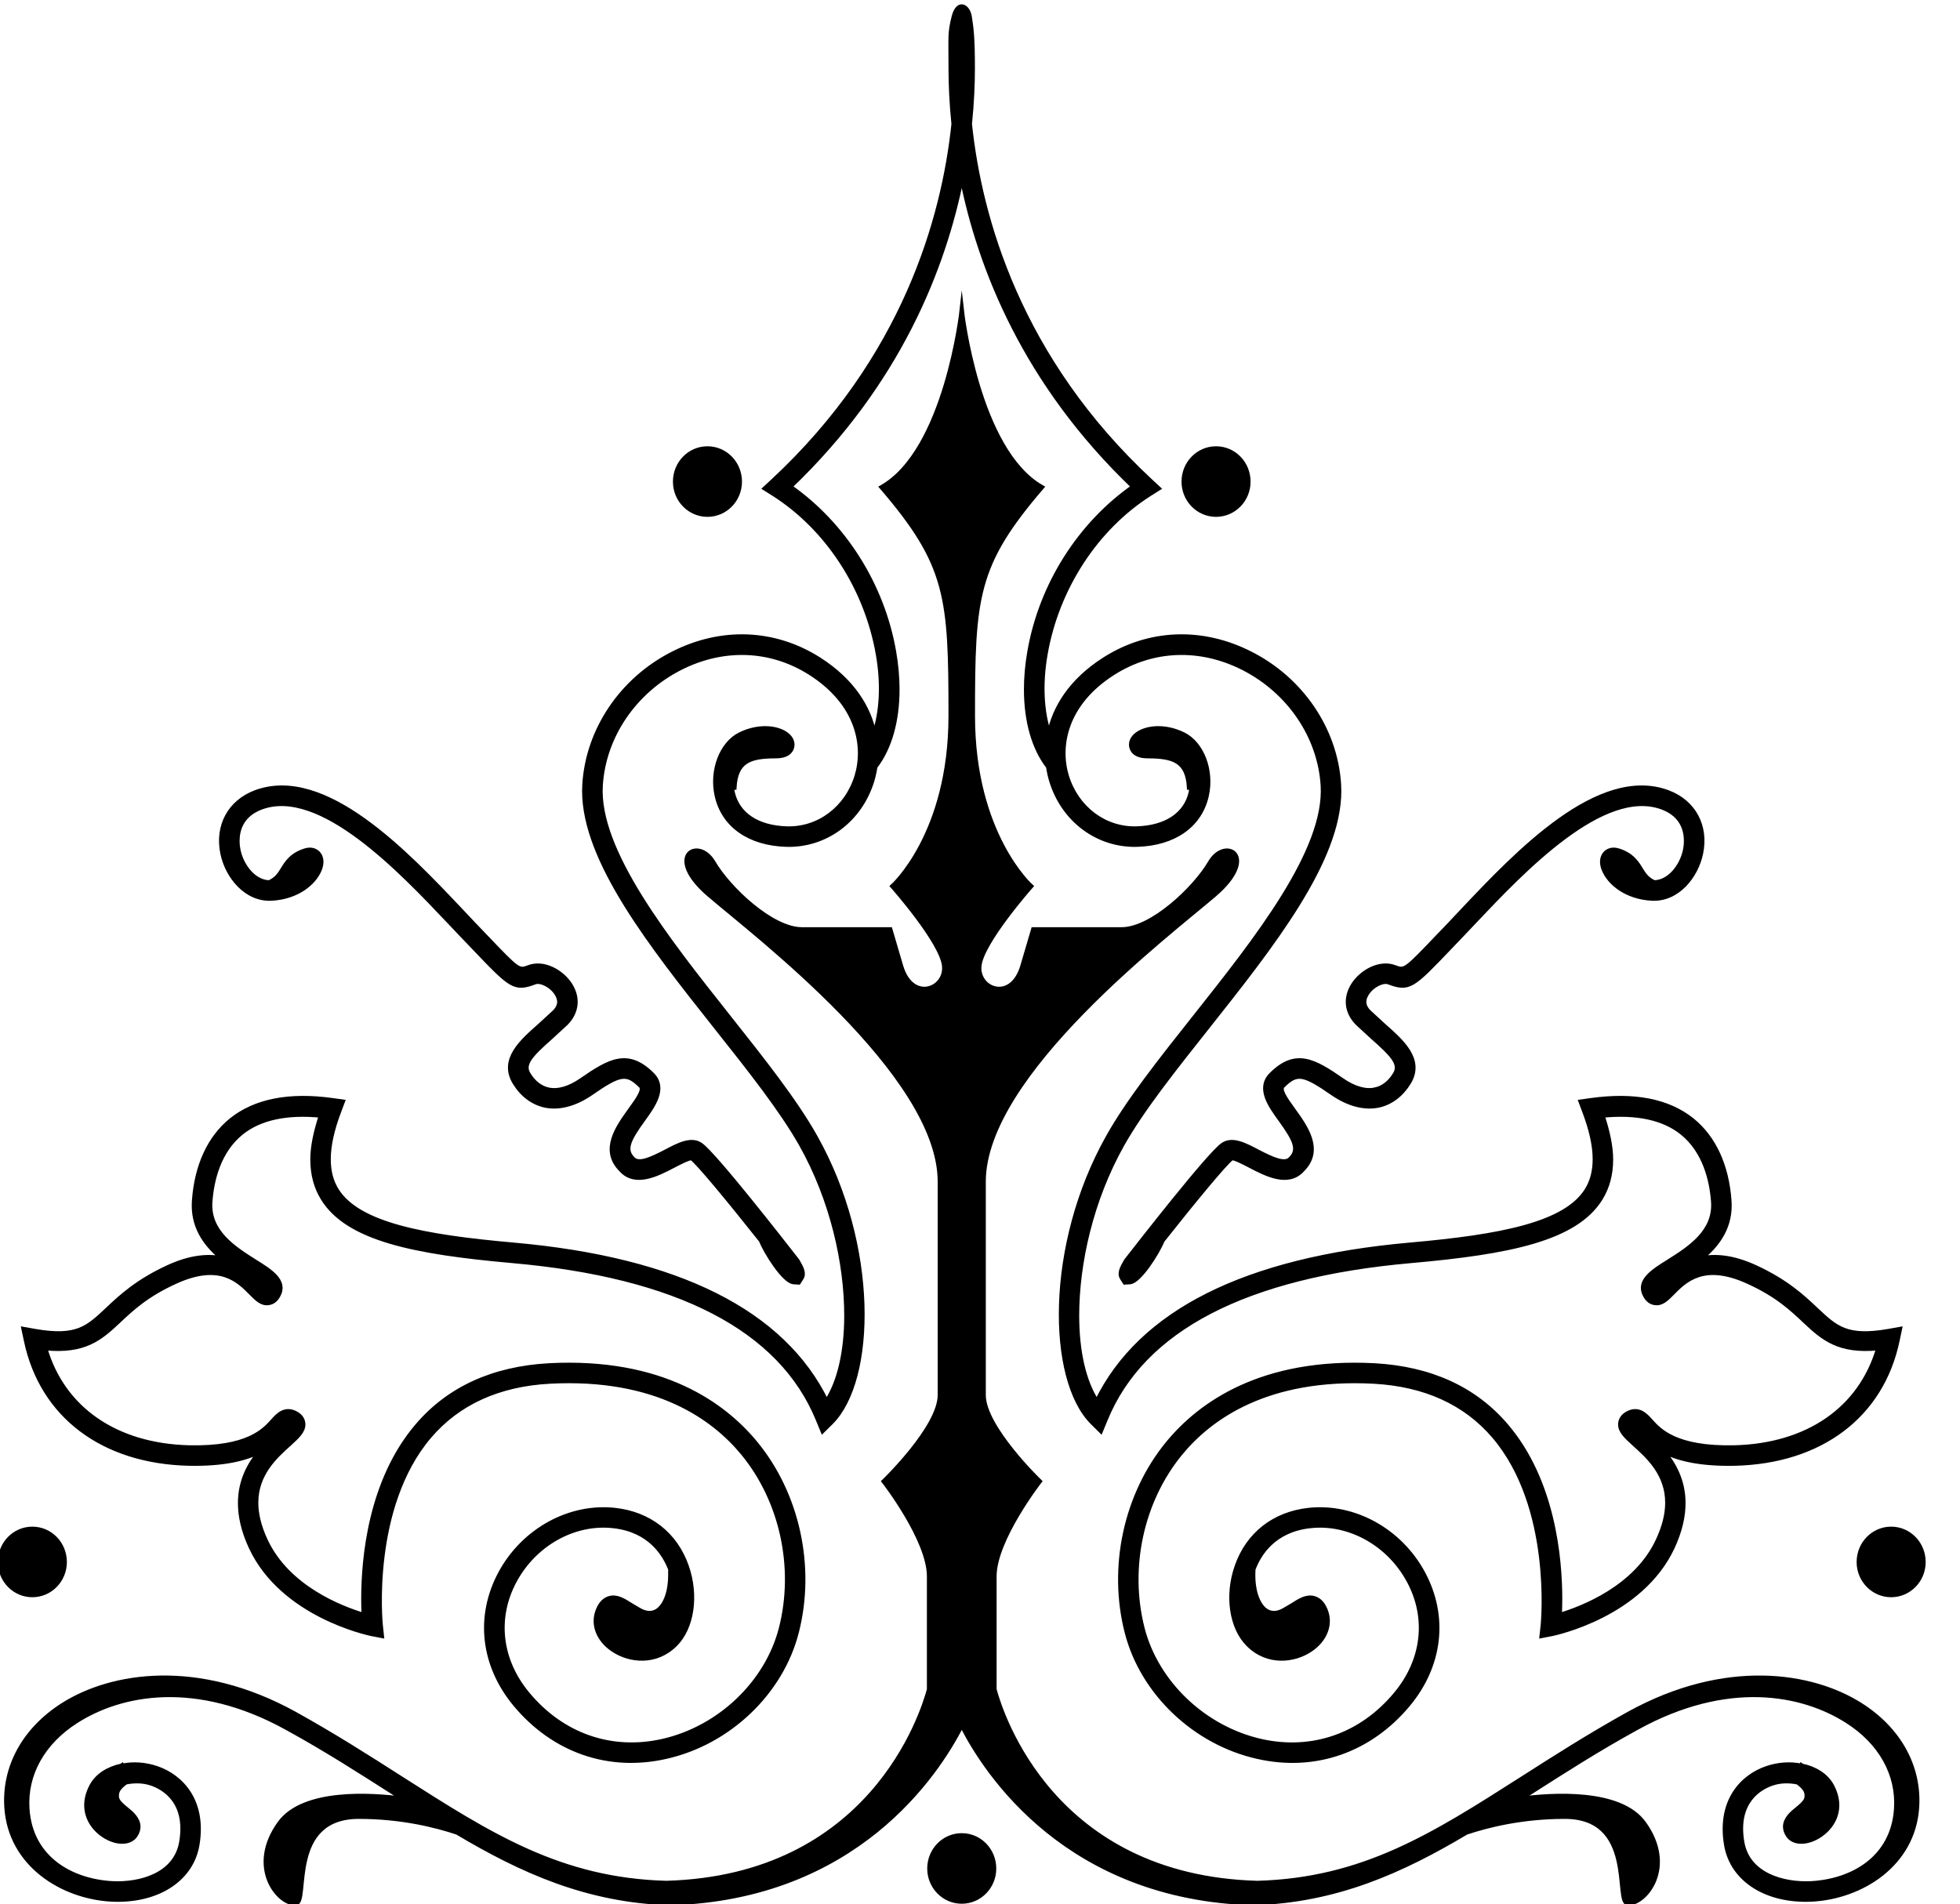 <?xml version="1.0" encoding="UTF-8" standalone="no"?>
<svg
   xmlns:dc="http://purl.org/dc/elements/1.1/"
   xmlns:cc="http://creativecommons.org/ns#"
   xmlns:rdf="http://www.w3.org/1999/02/22-rdf-syntax-ns#"
   xmlns:svg="http://www.w3.org/2000/svg"
   xmlns="http://www.w3.org/2000/svg"
   xmlns:sodipodi="http://sodipodi.sourceforge.net/DTD/sodipodi-0.dtd"
   xmlns:inkscape="http://www.inkscape.org/namespaces/inkscape"
   version="1.1"
   id="svg2"
   xml:space="preserve"
   width="240.4"
   height="233.573"
   viewBox="0 0 240.4 233.573"
   sodipodi:docname="vectorian066.pdf"><defs
     id="defs6" /><sodipodi:namedview
     pagecolor="#ffffff"
     bordercolor="#666666"
     borderopacity="1"
     objecttolerance="10"
     gridtolerance="10"
     guidetolerance="10"
     inkscape:pageopacity="0"
     inkscape:pageshadow="2"
     inkscape:window-width="640"
     inkscape:window-height="480"
     id="namedview4" /><g
     id="g10"
     inkscape:groupmode="layer"
     inkscape:label="vectorian066"
     transform="matrix(1.333,0,0,-1.333,0,233.573)"><g
       id="g12"
       transform="translate(72,103.184)"><g
         id="g14"
         transform="translate(-72,-103.12)"><g
           id="g16"><g
             id="g18"><path
               d="m 171.196,18.256 c -4.461,2.832 -12.402,4.112 -21.311,-0.8 -3.632,-2.016 -6.786,-4.032 -9.839,-5.984 -8.147,-5.2 -14.586,-9.328 -24.356,-9.6 -18.84,0.528 -23.581,15.536 -24.189,17.808 0,2.32 0,7.792 0,10.416 0,3.376 4.168,8.736 4.168,8.736 0,0 -5.162,4.96 -5.162,7.936 0,2.976 0,9.728 0,19.648 0,9.92 17.067,22.816 21.237,26.4 4.166,3.568 0.99,5.36 -0.398,2.976 -1.387,-2.384 -5.358,-6.16 -8.138,-6.16 -2.778,0 -8.134,0 -8.134,0 0,0 0,0 -0.994,-3.376 -0.992,-3.376 -4.168,-2.176 -3.971,0 0.2,2.192 4.765,7.344 4.765,7.344 0,0 -5.36,4.768 -5.36,15.68 0,10.912 0.2,13.888 6.352,21.04 -5.954,3.376 -7.373,16.288 -7.373,16.288 0,0 -1.419,-12.912 -7.374,-16.288 6.152,-7.152 6.352,-10.128 6.352,-21.04 0,-10.912 -5.358,-15.68 -5.358,-15.68 0,0 4.565,-5.152 4.763,-7.344 0.198,-2.176 -2.978,-3.376 -3.971,0 -0.992,3.376 -0.992,3.376 -0.992,3.376 0,0 -5.357,0 -8.136,0 -2.778,0 -6.749,3.776 -8.138,6.16 -1.387,2.384 -4.565,0.592 -0.397,-2.976 4.168,-3.584 21.235,-16.48 21.235,-26.4 0,-9.92 0,-16.672 0,-19.648 0,-2.976 -5.16,-7.936 -5.16,-7.936 0,0 4.168,-5.36 4.168,-8.736 0,-2.624 0,-8.096 0,-10.416 C 84.876,17.408 80.137,2.4 61.297,1.872 51.525,2.144 45.09,6.272 36.94,11.472 33.89,13.424 30.733,15.44 27.101,17.456 18.194,22.368 10.253,21.088 5.79,18.256 2.24,16 0.349,12.56 0.598,8.816 0.947,3.568 5.723,0.592 10.259,0.352 14.427,0.144 17.599,2.16 18.151,5.36 c 0.69,4.048 -1.474,6.304 -3.726,7.072 -1.078,0.368 -2.194,0.432 -3.186,0.224 0,0 -0.014,0.032 -0.014,0.032 -0.021,-0.016 -0.026,-0.016 -0.048,-0.032 C 9.959,12.4 8.934,11.76 8.424,10.8 8.09,10.176 7.947,9.584 7.947,9.024 c 0,-1.264 0.774,-2.304 1.784,-2.896 1.131,-0.656 2.293,-0.592 2.758,0.16 0.17,0.272 0.24,0.528 0.24,0.768 0,0.72 -0.672,1.28 -1.078,1.6 -0.315,0.256 -0.64,0.528 -0.805,0.816 -0.07,0.128 -0.104,0.272 -0.104,0.432 0,0.112 0.016,0.224 0.051,0.336 0.075,0.256 0.334,0.576 0.794,0.896 0.739,0.144 1.549,0.16 2.354,-0.112 C 14.981,10.672 17.336,9.424 16.682,5.616 16.168,2.624 12.943,1.712 10.336,1.84 6.574,2.048 2.822,4.112 2.515,8.688 c -0.211,3.184 1.432,6.128 4.509,8.08 4.102,2.624 11.021,3.984 19.359,-0.624 3.589,-1.968 6.723,-3.984 9.757,-5.92 0.312,-0.208 0.626,-0.4 0.939,-0.608 -2.906,0.384 -9.155,0.8 -11.354,-2.24 C 22.824,3.36 25.576,-0.064 27.215,0 c 1.19,0.08 -0.84,7.968 5.805,7.968 3.954,0 7.139,-0.816 9.05,-1.456 C 47.986,2.992 54.02,0.24 61.689,0.016 78.71,0.512 86.192,11.856 88.494,16.384 90.795,11.856 98.276,0.512 115.301,0.016 c 7.669,0.224 13.699,2.976 19.616,6.496 1.909,0.64 5.096,1.456 9.053,1.456 6.642,0 4.613,-7.888 5.803,-7.968 1.637,-0.064 4.392,3.36 1.488,7.376 -2.198,3.04 -8.447,2.624 -11.352,2.24 0.314,0.208 0.626,0.4 0.939,0.608 3.034,1.936 6.166,3.952 9.757,5.92 8.338,4.608 15.256,3.248 19.357,0.624 3.078,-1.952 4.72,-4.896 4.509,-8.08 -0.306,-4.576 -4.058,-6.64 -7.821,-6.848 -2.606,-0.128 -5.83,0.784 -6.346,3.776 -0.653,3.808 1.701,5.056 2.742,5.408 0.805,0.272 1.614,0.256 2.352,0.112 0.459,-0.32 0.718,-0.64 0.795,-0.896 0.035,-0.112 0.05,-0.224 0.05,-0.336 0,-0.16 -0.034,-0.304 -0.104,-0.432 -0.165,-0.288 -0.49,-0.56 -0.805,-0.816 -0.406,-0.32 -1.077,-0.88 -1.077,-1.6 0,-0.24 0.069,-0.496 0.242,-0.768 0.464,-0.752 1.624,-0.816 2.755,-0.16 1.011,0.592 1.786,1.632 1.786,2.896 0,0.56 -0.146,1.152 -0.477,1.776 -0.51,0.96 -1.534,1.6 -2.754,1.856 -0.021,0.016 -0.026,0.016 -0.048,0.032 0,0 -0.013,-0.032 -0.014,-0.032 -0.992,0.208 -2.106,0.144 -3.184,-0.224 -2.254,-0.768 -4.416,-3.024 -3.726,-7.072 0.552,-3.2 3.722,-5.216 7.89,-5.008 4.536,0.24 9.314,3.216 9.663,8.464 0.248,3.744 -1.643,7.184 -5.194,9.44 z"
               style="fill:#000000;fill-opacity:1;fill-rule:nonzero;stroke:#000000;stroke-width:0.399;stroke-linecap:butt;stroke-linejoin:miter;stroke-miterlimit:10;stroke-dasharray:none;stroke-opacity:1"
               id="path20" /><path
               d="m 171.033,31.408 c 0,-1.68 1.334,-3.04 2.978,-3.04 1.645,0 2.976,1.36 2.976,3.04 0,1.696 -1.331,3.056 -2.976,3.056 -1.643,0 -2.978,-1.36 -2.978,-3.056 z"
               style="fill:#000000;fill-opacity:1;fill-rule:nonzero;stroke:#000000;stroke-width:0.399;stroke-linecap:butt;stroke-linejoin:miter;stroke-miterlimit:10;stroke-dasharray:none;stroke-opacity:1"
               id="path22" /><path
               d="m 111.891,127.794 c 1.646,0 2.978,1.36 2.978,3.04 0,1.696 -1.331,3.056 -2.978,3.056 -1.643,0 -2.976,-1.36 -2.976,-3.056 0,-1.68 1.333,-3.04 2.976,-3.04 z"
               style="fill:#000000;fill-opacity:1;fill-rule:nonzero;stroke:#000000;stroke-width:0.399;stroke-linecap:butt;stroke-linejoin:miter;stroke-miterlimit:10;stroke-dasharray:none;stroke-opacity:1"
               id="path24" /><path
               d="m 126.534,74.881 c -0.894,-0.192 -1.95,0.112 -3.054,0.88 -2.57,1.776 -4.261,2.752 -6.507,0.512 -1.261,-1.264 -0.094,-2.864 0.843,-4.16 1.341,-1.856 1.768,-2.752 0.944,-3.584 -0.523,-0.576 -1.624,-0.08 -3.018,0.64 -1.21,0.64 -2.352,1.232 -3.221,0.64 -1.23,-0.816 -7.635,-9.04 -8.907,-10.672 -0.414,-0.704 -0.645,-1.184 -0.363,-1.616 l 0.248,-0.384 0.482,0.032 c 0.872,0.08 2.542,2.72 2.981,3.824 2.95,3.728 5.816,7.2 6.386,7.584 0.234,0.048 1.158,-0.432 1.71,-0.72 1.47,-0.768 3.485,-1.808 4.784,-0.352 1.829,1.824 0.296,3.936 -0.822,5.488 -0.794,1.088 -1.33,1.888 -0.994,2.224 1.29,1.28 1.891,1.2 4.606,-0.688 1.453,-0.992 2.91,-1.376 4.216,-1.104 1.144,0.256 2.112,0.992 2.8,2.128 1.248,2.096 -0.661,3.76 -2.346,5.248 l -1.338,1.232 c -0.52,0.512 -0.581,1.088 -0.186,1.696 0.512,0.8 1.501,1.216 1.978,1.04 1.912,-0.72 2.198,-0.416 5.694,3.248 l 1.056,1.104 1.152,1.216 c 4.437,4.688 11.863,12.544 17.301,10.512 1.829,-0.688 2.179,-2.096 2.179,-3.072 0,-0.368 -0.048,-0.672 -0.088,-0.864 -0.307,-1.472 -1.442,-2.928 -2.832,-2.96 -0.653,0.288 -0.923,0.688 -1.219,1.168 -0.376,0.624 -0.843,1.392 -2.128,1.776 -0.656,0.192 -1.035,-0.128 -1.17,-0.272 -0.325,-0.352 -0.368,-0.912 -0.122,-1.504 0.504,-1.232 2.061,-2.528 4.408,-2.656 2.344,-0.128 4.077,2.032 4.52,4.144 0.533,2.528 -0.656,4.736 -3.026,5.632 -6.365,2.384 -13.912,-5.6 -18.906,-10.88 l -1.142,-1.216 -1.061,-1.104 c -3.102,-3.248 -3.102,-3.248 -4.042,-2.896 -1.398,0.528 -3.048,-0.432 -3.803,-1.6 -0.782,-1.216 -0.638,-2.544 0.381,-3.568 l 1.41,-1.296 c 1.81,-1.6 2.602,-2.432 2.05,-3.36 -0.467,-0.784 -1.104,-1.28 -1.835,-1.44 z"
               style="fill:#000000;fill-opacity:1;fill-rule:nonzero;stroke:#000000;stroke-width:0.399;stroke-linecap:butt;stroke-linejoin:miter;stroke-miterlimit:10;stroke-dasharray:none;stroke-opacity:1"
               id="path26" /><path
               d="m 17.399,40.465 c 3.187,-0.064 5.187,0.448 6.514,1.12 -0.954,-1.168 -1.822,-2.688 -1.822,-4.752 0,-1.184 0.285,-2.544 1,-4.08 2.904,-6.208 10.714,-7.872 11.045,-7.952 l 0.997,-0.192 -0.107,1.008 c -0.013,0.096 -1.078,10.832 4.491,17.36 2.634,3.088 6.362,4.784 11.08,5.04 9.778,0.512 15.067,-3.312 17.783,-6.624 3.57,-4.352 4.904,-10.512 3.486,-16.08 -1.282,-5.024 -5.667,-9.2 -10.909,-10.384 -4.714,-1.056 -9.235,0.512 -12.407,4.336 -2.584,3.104 -3.032,6.992 -1.2,10.4 1.838,3.424 5.486,5.456 9.079,5.056 3.365,-0.368 4.715,-2.576 5.254,-3.984 -0.01,-0.176 -0.005,-0.336 -0.005,-0.496 0,-1.872 -0.606,-2.944 -1.213,-3.328 -0.459,-0.288 -1.003,-0.272 -1.613,0.064 l -0.762,0.448 c -0.731,0.464 -1.36,0.864 -2.059,0.64 -0.435,-0.144 -0.762,-0.48 -0.998,-1.056 -0.55,-1.296 -0.008,-2.752 1.387,-3.68 1.502,-1.008 3.934,-1.296 5.72,0.496 1.557,1.552 1.982,4.528 1.038,7.2 -1.03,2.944 -3.43,4.816 -6.586,5.168 -4.187,0.464 -8.429,-1.872 -10.557,-5.824 -2.128,-3.968 -1.616,-8.464 1.37,-12.064 3.544,-4.256 8.6,-6.016 13.879,-4.816 5.774,1.296 10.607,5.904 12.023,11.472 1.533,6 0.085,12.672 -3.778,17.376 -2.933,3.568 -8.611,7.712 -19.011,7.168 C 45.37,49.217 41.287,47.361 38.378,43.937 34.069,38.88 33.434,31.76 33.434,28 c 0,-0.592 0.016,-1.072 0.037,-1.472 -2.062,0.624 -6.997,2.496 -9.032,6.864 -0.619,1.328 -0.87,2.48 -0.87,3.472 0,2.656 1.765,4.256 3.054,5.408 0.736,0.672 1.278,1.168 1.278,1.792 0,0.032 0,0.064 -0.003,0.096 -0.022,0.24 -0.136,0.592 -0.562,0.864 -1.082,0.672 -1.776,-0.112 -2.234,-0.624 -0.802,-0.896 -2.298,-2.56 -7.672,-2.448 -6.794,0.16 -11.653,3.568 -13.277,9.136 3.608,-0.352 5.051,0.88 6.736,2.464 1.218,1.152 2.6,2.448 5.246,3.648 4.088,1.872 5.822,0.112 6.973,-1.056 0.525,-0.528 0.976,-0.992 1.6,-0.896 0.371,0.048 0.672,0.272 0.898,0.688 0.736,1.328 -0.723,2.24 -2.136,3.12 -1.928,1.216 -4.33,2.736 -4.123,5.52 0.146,1.952 0.76,4.64 2.87,6.336 1.715,1.376 4.197,1.888 7.315,1.584 -0.482,-1.472 -0.781,-2.848 -0.781,-4.032 0,-1.392 0.326,-2.592 0.978,-3.632 2.304,-3.68 8.36,-4.912 17.387,-5.712 15.271,-1.344 24.743,-6.256 28.154,-14.624 l 0.422,-1.024 0.794,0.784 c 3.941,3.952 4.16,16.288 -1.466,26.288 -1.859,3.312 -4.819,7.04 -7.949,10.992 -5.707,7.2 -12.178,15.36 -11.803,21.344 0.282,4.512 3.086,8.64 7.322,10.8 3.973,2.016 8.338,1.856 11.978,-0.464 4.421,-2.816 5.094,-6.736 4.256,-9.488 -0.907,-2.96 -3.486,-4.896 -6.416,-4.816 -2.723,0.08 -4.549,1.296 -5.003,3.344 -0.034,0.16 -0.03,0.304 -0.046,0.448 0.053,0 0.214,-0.016 0.214,-0.016 0.142,2.432 1.398,2.88 3.821,2.88 0.965,0 1.318,0.384 1.448,0.72 0.157,0.4 0.026,0.848 -0.349,1.184 -0.789,0.72 -2.603,0.992 -4.408,0.096 -1.706,-0.848 -2.643,-3.328 -2.133,-5.616 0.605,-2.752 3.005,-4.432 6.414,-4.528 3.606,-0.096 6.773,2.256 7.88,5.872 0.125,0.416 0.224,0.848 0.29,1.296 1.334,1.728 2.034,4.224 2.034,7.12 0,1.104 -0.102,2.272 -0.312,3.472 -1.069,6.176 -4.643,11.744 -9.554,15.184 9.971,9.536 14.133,20.128 15.789,28.464 1.654,-8.336 5.818,-18.928 15.787,-28.464 -4.91,-3.44 -8.483,-9.008 -9.554,-15.184 -0.21,-1.2 -0.312,-2.368 -0.312,-3.472 0,-2.896 0.699,-5.392 2.035,-7.12 0.064,-0.448 0.163,-0.88 0.288,-1.296 1.107,-3.616 4.274,-5.968 7.883,-5.872 3.41,0.096 5.806,1.776 6.413,4.528 0.51,2.288 -0.427,4.768 -2.133,5.616 -1.808,0.896 -3.621,0.624 -4.411,-0.096 -0.373,-0.336 -0.502,-0.784 -0.346,-1.184 0.128,-0.336 0.483,-0.72 1.446,-0.72 2.422,0 3.678,-0.448 3.822,-2.88 0,0 0.16,0.016 0.214,0.016 -0.016,-0.144 -0.014,-0.288 -0.048,-0.448 -0.453,-2.048 -2.278,-3.264 -5.002,-3.344 -2.93,-0.08 -5.509,1.856 -6.418,4.816 -0.838,2.752 -0.163,6.672 4.258,9.488 3.64,2.32 8.005,2.48 11.978,0.464 4.235,-2.16 7.038,-6.288 7.322,-10.8 0.373,-5.984 -6.094,-14.144 -11.805,-21.344 -3.13,-3.952 -6.088,-7.68 -7.947,-10.992 -5.627,-10 -5.408,-22.336 -1.464,-26.288 l 0.792,-0.784 0.422,1.024 c 3.41,8.368 12.882,13.28 28.152,14.624 9.027,0.8 15.087,2.032 17.389,5.712 0.651,1.04 0.978,2.24 0.978,3.632 0,1.184 -0.301,2.56 -0.782,4.032 3.118,0.304 5.602,-0.208 7.317,-1.584 2.11,-1.696 2.725,-4.384 2.869,-6.336 0.208,-2.784 -2.194,-4.304 -4.123,-5.52 -1.411,-0.88 -2.872,-1.792 -2.136,-3.12 0.227,-0.416 0.526,-0.64 0.898,-0.688 0.626,-0.096 1.078,0.368 1.602,0.896 1.147,1.168 2.883,2.928 6.973,1.056 2.648,-1.2 4.027,-2.496 5.243,-3.648 1.686,-1.584 3.131,-2.816 6.738,-2.464 -1.624,-5.568 -6.483,-8.976 -13.275,-9.136 -5.376,-0.112 -6.87,1.552 -7.674,2.448 -0.458,0.512 -1.152,1.296 -2.234,0.624 -0.424,-0.272 -0.539,-0.624 -0.558,-0.864 -0.003,-0.032 -0.005,-0.064 -0.005,-0.096 0,-0.624 0.542,-1.12 1.278,-1.792 1.288,-1.152 3.054,-2.752 3.054,-5.408 0,-0.992 -0.25,-2.144 -0.872,-3.472 -2.034,-4.368 -6.97,-6.24 -9.031,-6.864 0.019,0.4 0.037,0.88 0.037,1.472 0,3.76 -0.635,10.88 -4.944,15.936 -2.909,3.424 -6.992,5.28 -12.139,5.568 -10.402,0.544 -16.08,-3.6 -19.011,-7.168 -3.864,-4.704 -5.31,-11.376 -3.778,-17.376 1.413,-5.568 6.246,-10.176 12.023,-11.472 5.277,-1.2 10.335,0.56 13.879,4.816 2.984,3.6 3.496,8.096 1.368,12.064 -2.125,3.952 -6.368,6.288 -10.555,5.824 -3.157,-0.352 -5.557,-2.224 -6.586,-5.168 -0.946,-2.672 -0.518,-5.648 1.037,-7.2 1.786,-1.792 4.219,-1.504 5.723,-0.496 1.39,0.928 1.936,2.384 1.387,3.68 -0.24,0.576 -0.566,0.912 -1,1.056 -0.701,0.224 -1.331,-0.176 -2.061,-0.64 l -0.76,-0.448 c -0.61,-0.336 -1.154,-0.352 -1.614,-0.064 -0.605,0.384 -1.213,1.456 -1.213,3.328 0,0.16 0.005,0.32 0.014,0.496 0.522,1.408 1.87,3.616 5.235,3.984 3.592,0.4 7.24,-1.632 9.08,-5.056 1.832,-3.408 1.384,-7.296 -1.2,-10.4 -3.173,-3.824 -7.694,-5.392 -12.407,-4.336 -5.243,1.184 -9.627,5.36 -10.911,10.384 -1.418,5.568 -0.082,11.728 3.488,16.08 2.714,3.312 8.003,7.136 17.781,6.624 4.72,-0.256 8.448,-1.952 11.082,-5.04 5.568,-6.528 4.502,-17.264 4.493,-17.36 l -0.11,-1.008 0.998,0.192 c 0.33,0.08 8.139,1.744 11.043,7.952 0.715,1.536 1,2.896 1,4.08 0,2.064 -0.867,3.584 -1.821,4.752 1.326,-0.672 3.325,-1.184 6.514,-1.12 7.939,0.176 13.547,4.416 15,11.312 l 0.226,1.072 -1.078,-0.192 c -3.822,-0.656 -4.816,0.288 -6.621,1.984 -1.235,1.168 -2.776,2.608 -5.645,3.92 -2.074,0.944 -3.664,1.04 -4.95,0.784 1.392,1.136 2.621,2.672 2.621,4.88 0,0.16 -0.006,0.304 -0.018,0.464 -0.238,3.216 -1.421,5.776 -3.421,7.392 -2.214,1.776 -5.354,2.384 -9.333,1.824 l -0.922,-0.128 0.33,-0.88 c 0.646,-1.696 0.97,-3.168 0.97,-4.416 0,-1.12 -0.251,-2.064 -0.752,-2.864 -1.966,-3.136 -7.923,-4.272 -16.256,-5.008 -15.165,-1.344 -24.804,-6.208 -28.812,-14.416 -1.162,1.76 -1.824,4.544 -1.824,7.888 0,4.8 1.29,10.64 4.16,15.744 1.802,3.2 4.723,6.88 7.818,10.784 5.973,7.536 12.141,15.328 12.141,21.76 0,0.208 -0.006,0.4 -0.019,0.608 -0.314,5.024 -3.43,9.648 -8.133,12.032 -4.453,2.272 -9.357,2.08 -13.448,-0.528 -3.11,-1.984 -4.605,-4.48 -5.083,-6.848 -0.677,1.984 -0.822,4.544 -0.346,7.296 1.054,6.096 4.643,11.616 9.6,14.768 l 0.813,0.512 -0.707,0.656 c -12.184,11.312 -15.755,24.288 -16.661,32.88 0.2,1.952 0.27,3.696 0.27,5.136 0,2.912 -0.125,3.696 -0.28,4.72 -0.155,1.024 -1.09,1.52 -1.469,0 -0.381,-1.52 -0.282,-1.808 -0.282,-4.72 0,-1.44 0.07,-3.184 0.27,-5.136 -0.904,-8.592 -4.475,-21.568 -16.661,-32.88 l -0.707,-0.656 0.814,-0.512 c 4.955,-3.152 8.544,-8.672 9.599,-14.768 0.477,-2.752 0.333,-5.312 -0.346,-7.296 -0.477,2.368 -1.971,4.864 -5.08,6.848 -4.094,2.608 -8.997,2.8 -13.451,0.528 -4.701,-2.384 -7.818,-7.008 -8.133,-12.032 -0.013,-0.208 -0.019,-0.4 -0.019,-0.608 0,-6.432 6.17,-14.224 12.141,-21.76 3.094,-3.904 6.016,-7.584 7.818,-10.784 2.872,-5.104 4.16,-10.944 4.16,-15.744 0,-3.344 -0.662,-6.128 -1.824,-7.888 -4.008,8.208 -13.647,13.072 -28.81,14.416 -8.335,0.736 -14.29,1.872 -16.258,5.008 -0.501,0.8 -0.75,1.744 -0.75,2.864 0,1.248 0.323,2.72 0.968,4.416 l 0.331,0.88 -0.922,0.128 c -3.981,0.56 -7.118,-0.048 -9.333,-1.824 -2,-1.616 -3.184,-4.176 -3.421,-7.392 -0.013,-0.16 -0.019,-0.304 -0.019,-0.464 0,-2.208 1.229,-3.744 2.621,-4.88 -1.286,0.256 -2.877,0.16 -4.949,-0.784 C 12.647,57.249 11.107,55.809 9.872,54.641 8.067,52.945 7.072,52.001 3.251,52.657 l -1.08,0.192 0.227,-1.072 C 3.85,44.881 9.458,40.641 17.399,40.465 Z"
               style="fill:#000000;fill-opacity:1;fill-rule:nonzero;stroke:#000000;stroke-width:0.399;stroke-linecap:butt;stroke-linejoin:miter;stroke-miterlimit:10;stroke-dasharray:none;stroke-opacity:1"
               id="path28" /><path
               d="m 2.976,28.368 c 1.645,0 2.978,1.36 2.978,3.04 0,1.696 -1.333,3.056 -2.978,3.056 C 1.333,34.464 0,33.104 0,31.408 0,29.728 1.333,28.368 2.976,28.368 Z"
               style="fill:#000000;fill-opacity:1;fill-rule:nonzero;stroke:#000000;stroke-width:0.399;stroke-linecap:butt;stroke-linejoin:miter;stroke-miterlimit:10;stroke-dasharray:none;stroke-opacity:1"
               id="path30" /><path
               d="m 65.094,127.794 c 1.646,0 2.978,1.36 2.978,3.04 0,1.696 -1.331,3.056 -2.978,3.056 -1.643,0 -2.976,-1.36 -2.976,-3.056 0,-1.68 1.333,-3.04 2.976,-3.04 z"
               style="fill:#000000;fill-opacity:1;fill-rule:nonzero;stroke:#000000;stroke-width:0.399;stroke-linecap:butt;stroke-linejoin:miter;stroke-miterlimit:10;stroke-dasharray:none;stroke-opacity:1"
               id="path32" /><path
               d="m 88.494,6.256 c -1.645,0 -2.978,-1.36 -2.978,-3.056 0,-1.68 1.333,-3.04 2.978,-3.04 1.643,0 2.976,1.36 2.976,3.04 0,1.696 -1.333,3.056 -2.976,3.056 z"
               style="fill:#000000;fill-opacity:1;fill-rule:nonzero;stroke:#000000;stroke-width:0.399;stroke-linecap:butt;stroke-linejoin:miter;stroke-miterlimit:10;stroke-dasharray:none;stroke-opacity:1"
               id="path34" /><path
               d="m 24.997,92.465 c 2.347,0.128 3.904,1.424 4.41,2.656 0.245,0.592 0.202,1.152 -0.122,1.504 -0.134,0.144 -0.515,0.464 -1.171,0.272 -1.282,-0.384 -1.749,-1.152 -2.126,-1.776 -0.298,-0.48 -0.565,-0.88 -1.219,-1.168 -1.39,0.032 -2.526,1.488 -2.834,2.96 -0.04,0.192 -0.088,0.496 -0.088,0.864 0,0.976 0.35,2.384 2.181,3.072 5.438,2.032 12.863,-5.824 17.299,-10.512 l 1.152,-1.216 1.058,-1.104 c 3.494,-3.664 3.781,-3.968 5.694,-3.248 0.477,0.176 1.464,-0.24 1.976,-1.04 0.395,-0.608 0.334,-1.184 -0.182,-1.696 L 49.685,80.801 C 48.001,79.313 46.09,77.649 47.34,75.553 c 0.688,-1.136 1.656,-1.872 2.8,-2.128 1.306,-0.272 2.762,0.112 4.216,1.104 2.714,1.888 3.317,1.968 4.606,0.688 0.336,-0.336 -0.2,-1.136 -0.994,-2.224 -1.118,-1.552 -2.651,-3.664 -0.824,-5.488 1.299,-1.456 3.314,-0.416 4.784,0.352 0.554,0.288 1.478,0.768 1.71,0.72 0.571,-0.384 3.437,-3.856 6.392,-7.584 0.432,-1.104 2.102,-3.744 2.976,-3.824 l 0.483,-0.032 0.245,0.384 c 0.283,0.432 0.051,0.912 -0.363,1.616 -1.27,1.632 -7.679,9.856 -8.906,10.672 -0.87,0.592 -2.013,0 -3.222,-0.64 -1.392,-0.72 -2.494,-1.216 -3.016,-0.64 -0.826,0.832 -0.397,1.728 0.944,3.584 0.938,1.296 2.102,2.896 0.843,4.16 -2.246,2.24 -3.938,1.264 -6.509,-0.512 -1.104,-0.768 -2.16,-1.072 -3.053,-0.88 -0.733,0.16 -1.366,0.656 -1.837,1.44 -0.552,0.928 0.242,1.76 2.051,3.36 l 1.408,1.296 c 1.019,1.024 1.163,2.352 0.382,3.568 -0.757,1.168 -2.405,2.128 -3.803,1.6 -0.941,-0.352 -0.941,-0.352 -4.042,2.896 l -1.059,1.104 -1.146,1.216 c -4.992,5.28 -12.539,13.264 -18.904,10.88 -2.371,-0.896 -3.558,-3.104 -3.026,-5.632 0.442,-2.112 2.176,-4.272 4.518,-4.144 z"
               style="fill:#000000;fill-opacity:1;fill-rule:nonzero;stroke:#000000;stroke-width:0.399;stroke-linecap:butt;stroke-linejoin:miter;stroke-miterlimit:10;stroke-dasharray:none;stroke-opacity:1"
               id="path36" /></g></g></g></g></g></svg>
